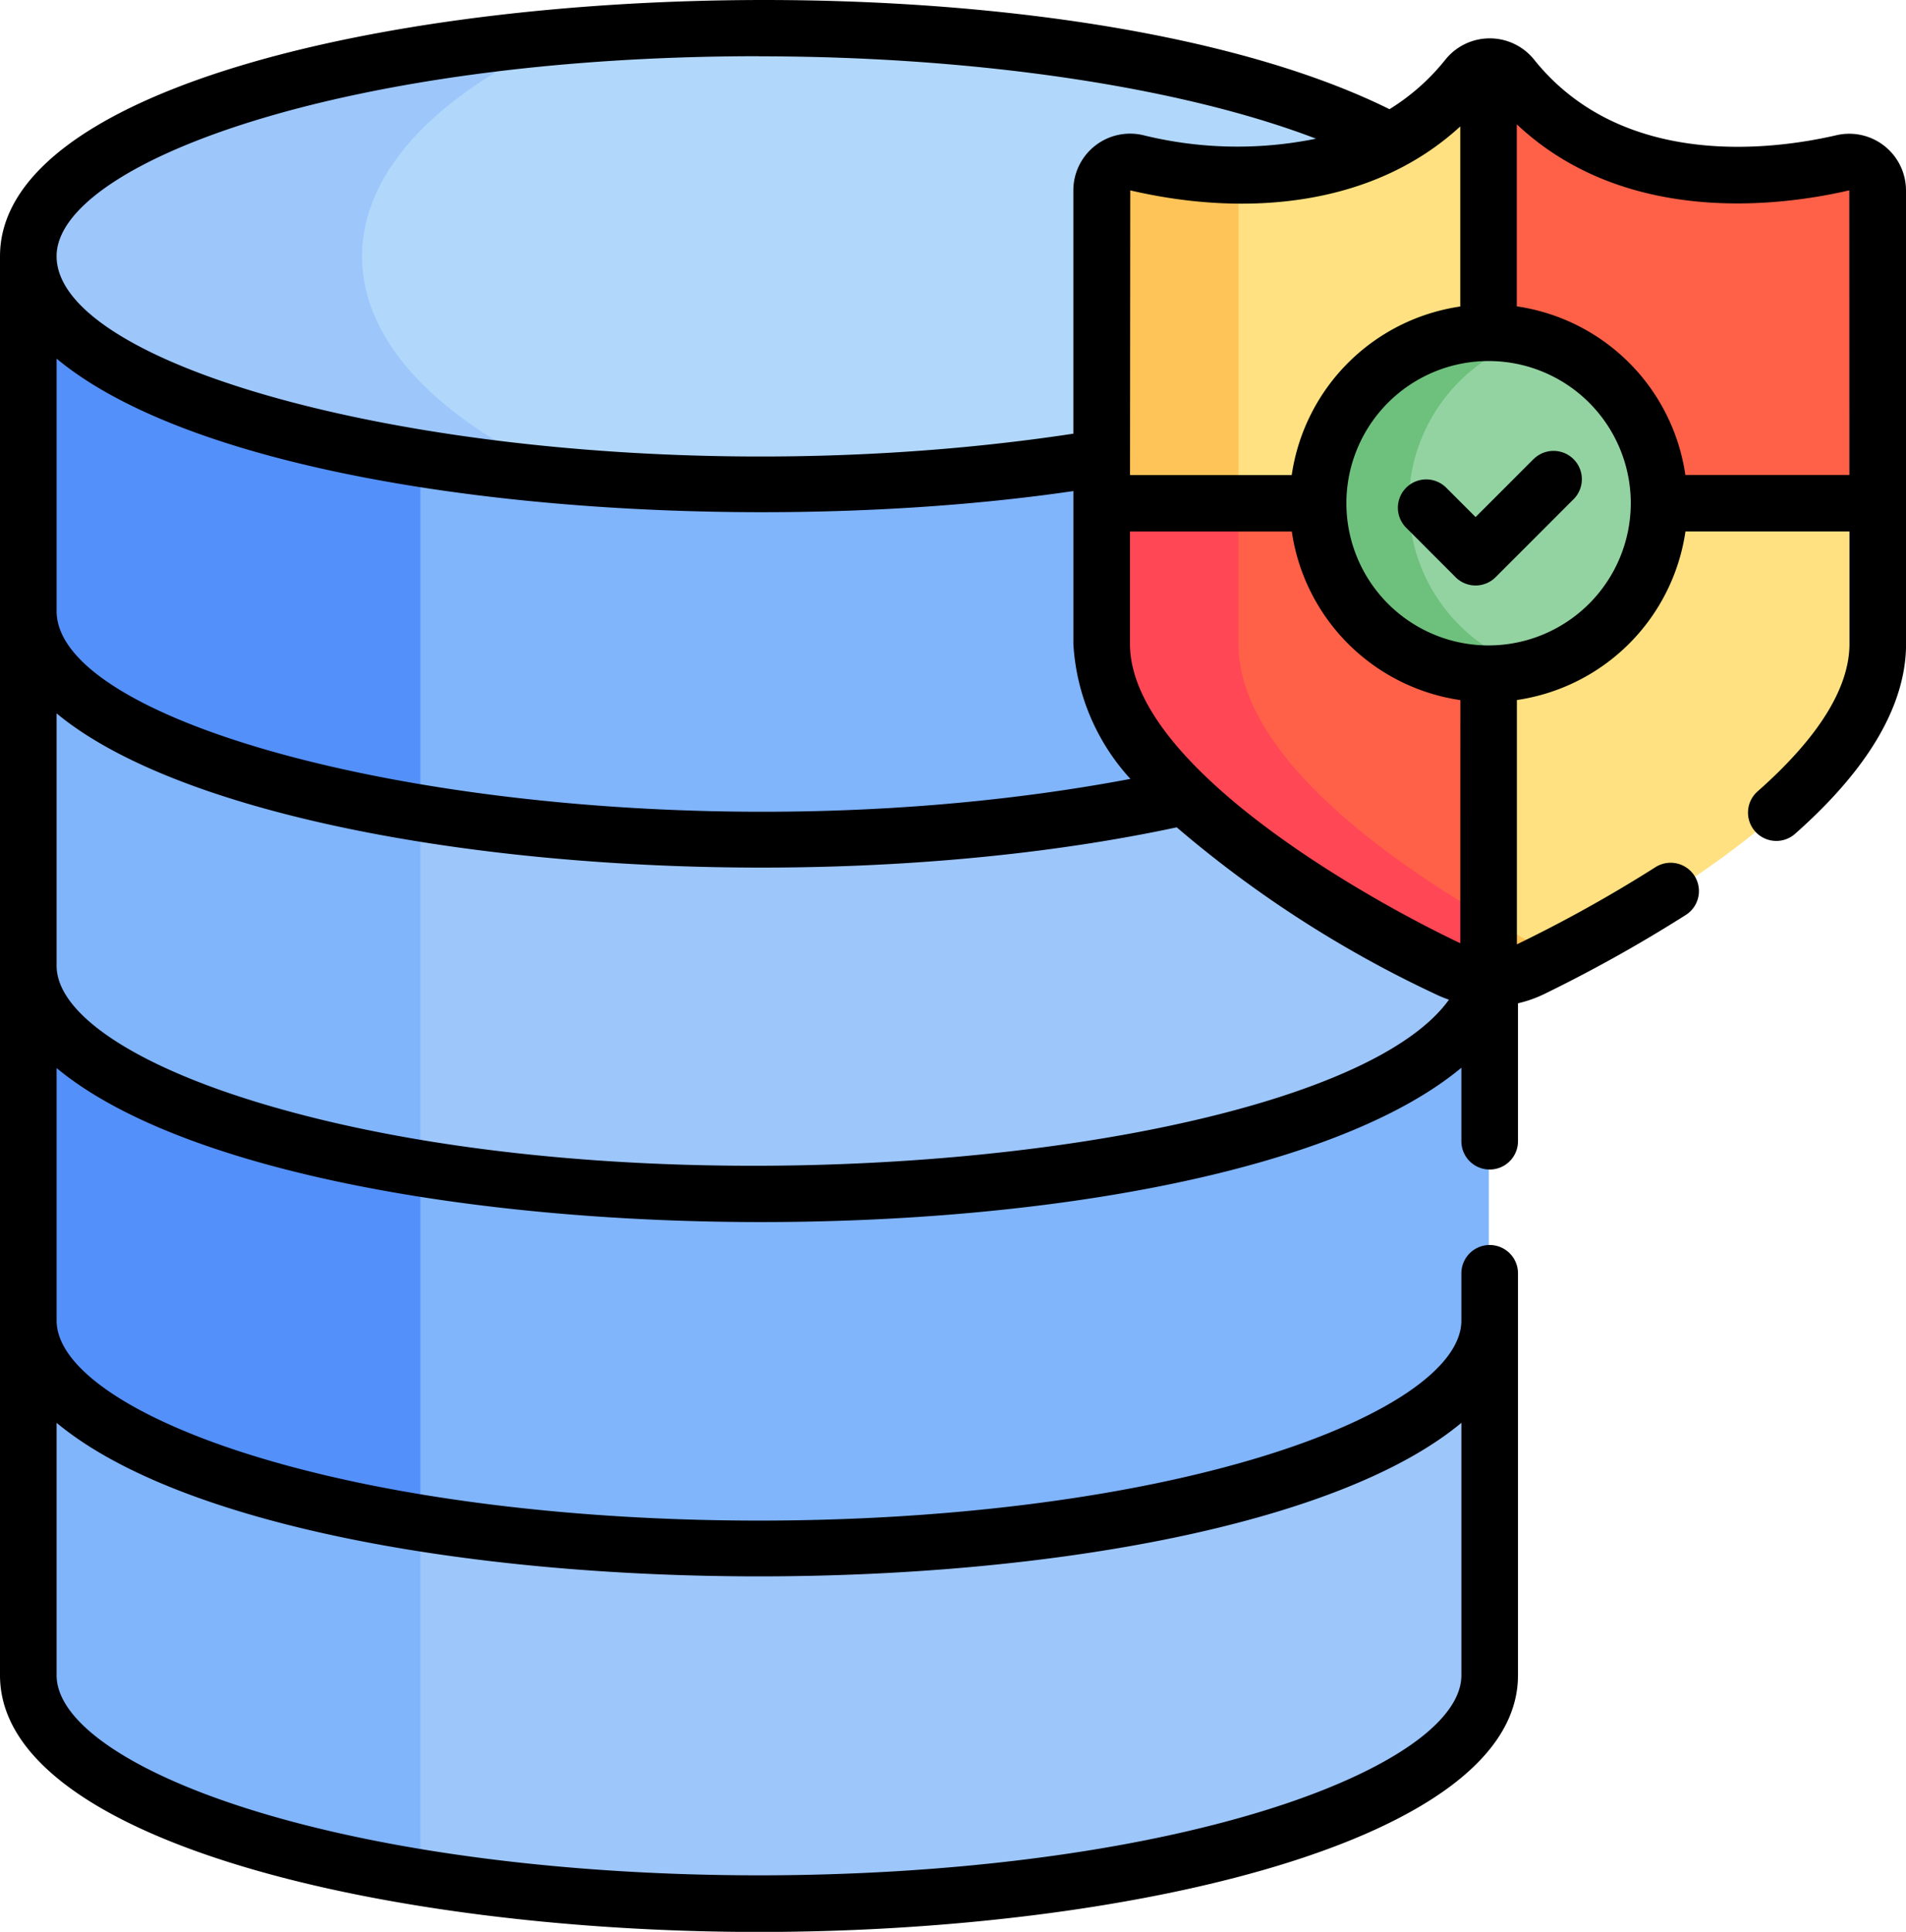 <svg xmlns="http://www.w3.org/2000/svg" width="99.502" height="100.848" viewBox="0 0 99.502 100.848">
  <g id="seguridad-de-la-base-de-datos" transform="translate(-3.416 0)">
    <g id="Grupo_114066" data-name="Grupo 114066" transform="translate(4.846 1.465)">
      <path id="Trazado_167279" data-name="Trazado 167279" d="M48.82,265.658c-21.067,0-38.146-5.336-38.146-11.918V276.7c5.354,4.978,20.409,8.564,38.146,8.564s32.791-3.586,38.146-8.564V253.74c0,6.582-17.078,11.918-38.146,11.918Z" transform="translate(-10.674 -205.219)" fill="#80b4fb"/>
      <path id="Trazado_167280" data-name="Trazado 167280" d="M31.19,264.31C19,262.321,10.674,258.334,10.674,253.739V276.7c3.445,3.2,10.907,5.829,20.516,7.3Z" transform="translate(-10.674 -205.218)" fill="#5490f9"/>
      <path id="Trazado_167281" data-name="Trazado 167281" d="M48.82,77.037c-21.067,0-38.146-2.52-38.146-9.1V86.885c0,6.582,17.078,11.918,38.146,11.918s38.146-5.336,38.146-11.918V67.934c0,6.582-17.078,9.1-38.146,9.1Z" transform="translate(-10.674 -56.016)" fill="#80b4fb"/>
      <path id="Trazado_167282" data-name="Trazado 167282" d="M31.19,76.3C19,75.144,10.674,72.529,10.674,67.934V86.885c0,4.595,8.324,8.581,20.516,10.57Z" transform="translate(-10.674 -56.016)" fill="#5490f9"/>
      <path id="Trazado_167283" data-name="Trazado 167283" d="M48.82,361.858c-21.067,0-38.146-5.336-38.146-11.918v18.518c0,6.582,17.078,11.918,38.146,11.918s38.146-5.336,38.146-11.918V349.94c0,6.582-17.078,11.918-38.146,11.918Z" transform="translate(-10.674 -282.468)" fill="#9dc6fb"/>
      <path id="Trazado_167284" data-name="Trazado 167284" d="M31.19,360.511C19,358.522,10.674,354.535,10.674,349.94v18.518c0,4.595,8.324,8.582,20.516,10.57Z" transform="translate(-10.674 -282.468)" fill="#80b4fb"/>
      <path id="Trazado_167285" data-name="Trazado 167285" d="M48.82,173.854c-21.067,0-38.146-5.336-38.146-11.918v18.518c0,6.582,17.078,11.918,38.146,11.918s38.146-5.336,38.146-11.918V161.936c0,6.582-17.078,11.918-38.146,11.918Z" transform="translate(-10.674 -131.5)" fill="#9dc6fb"/>
      <path id="Trazado_167286" data-name="Trazado 167286" d="M31.19,172.506c-12.192-1.989-20.516-5.976-20.516-10.57v18.518c0,4.595,8.324,8.582,20.516,10.571Z" transform="translate(-10.674 -131.5)" fill="#80b4fb"/>
      <ellipse id="Elipse_5105" data-name="Elipse 5105" cx="38.146" cy="11.918" rx="38.146" ry="11.918" transform="translate(0)" fill="#b1d7fb"/>
      <path id="Trazado_167287" data-name="Trazado 167287" d="M28.143,21.064c0-4.532,4.082-8.617,10.619-11.5-16.187,1.379-28.088,6-28.088,11.5s11.9,10.119,28.088,11.5c-6.537-2.881-10.619-6.967-10.619-11.5Z" transform="translate(-10.674 -9.146)" fill="#9dc6fb"/>
      <path id="Trazado_167288" data-name="Trazado 167288" d="M417.071,22.49a1.584,1.584,0,0,0-1.35-.3c-3.452.8-12.037,1.977-17.172-4.432a1.568,1.568,0,0,0-1.3-.591l-.095,0V31.252h.1a8.812,8.812,0,0,1,8.8,8.8v.1h11.61V23.727a1.573,1.573,0,0,0-.6-1.238Z" transform="translate(-321.022 -15.247)" fill="#ff6148"/>
      <path id="Trazado_167289" data-name="Trazado 167289" d="M406.058,132.864v.1a8.812,8.812,0,0,1-8.8,8.8h-.1v16.09h.155a5.169,5.169,0,0,0,2.262-.523c5.44-2.664,18.093-9.656,18.093-17.029v-7.44h-11.61Z" transform="translate(-321.022 -108.155)" fill="#ffe181"/>
      <g id="Grupo_114063" data-name="Grupo 114063" transform="translate(76.136 46.395)">
        <g id="Grupo_114062" data-name="Grupo 114062">
          <path id="Trazado_167290" data-name="Trazado 167290" d="M397.158,242.947v3.3h.155a5.169,5.169,0,0,0,2.262-.523c.421-.206.885-.438,1.383-.694C399.83,244.456,398.527,243.753,397.158,242.947Z" transform="translate(-397.158 -242.947)" fill="#fec458"/>
        </g>
      </g>
      <path id="Trazado_167291" data-name="Trazado 167291" d="M306.116,132.963v-.1h-11.5v7.44c0,7.374,12.653,14.365,18.094,17.029a5.175,5.175,0,0,0,2.2.522h.1V141.764h-.1A8.812,8.812,0,0,1,306.116,132.963Z" transform="translate(-238.684 -108.155)" fill="#ff6148"/>
      <path id="Trazado_167292" data-name="Trazado 167292" d="M301.909,140.3v-7.44H294.62v7.44c0,7.374,12.653,14.365,18.094,17.029a5.175,5.175,0,0,0,2.2.522h.1v-3.192C309.137,151.232,301.909,145.877,301.909,140.3Z" transform="translate(-238.684 -108.154)" fill="#ff4756"/>
      <path id="Trazado_167293" data-name="Trazado 167293" d="M315.017,31.241V17.149l-.1,0a1.582,1.582,0,0,0-1.175.591c-5.135,6.409-13.72,5.235-17.172,4.432a1.584,1.584,0,0,0-1.947,1.541V40.141h11.5v-.1a8.812,8.812,0,0,1,8.8-8.8Z" transform="translate(-238.684 -15.236)" fill="#ffe181"/>
      <g id="Grupo_114065" data-name="Grupo 114065" transform="translate(55.936 6.898)">
        <g id="Grupo_114064" data-name="Grupo 114064" transform="translate(0)">
          <path id="Trazado_167294" data-name="Trazado 167294" d="M301.909,44.035a1.571,1.571,0,0,1,.284-.9,24.538,24.538,0,0,1-5.626-.64,1.584,1.584,0,0,0-1.947,1.541V60.46h7.289Z" transform="translate(-294.62 -42.453)" fill="#fec458"/>
        </g>
      </g>
      <circle id="Elipse_5106" data-name="Elipse 5106" cx="8.999" cy="8.999" r="8.999" transform="translate(67.235 15.808)" fill="#93d3a2"/>
      <path id="Trazado_167295" data-name="Trazado 167295" d="M356.86,96.683a9.013,9.013,0,0,1,6.558-8.66,9,9,0,1,0,0,17.32,9.014,9.014,0,0,1-6.558-8.66Z" transform="translate(-284.742 -71.875)" fill="#6ec17d"/>
    </g>
    <g id="Grupo_114067" data-name="Grupo 114067" transform="translate(3.416 0)">
      <path id="Trazado_167296" data-name="Trazado 167296" d="M380.9,119.821l-3.04,3.041-1.548-1.548a1.478,1.478,0,0,0-2.09,2.09L376.814,126a1.478,1.478,0,0,0,2.09,0l4.085-4.085a1.478,1.478,0,0,0-2.09-2.09Z" transform="translate(-300.827 -95.869)"/>
      <path id="Trazado_167297" data-name="Trazado 167297" d="M102.918,26.27V9.943A2.963,2.963,0,0,0,99.28,7.06h0C96.082,7.8,88.142,8.906,83.5,3.108a2.97,2.97,0,0,0-4.624,0A11.379,11.379,0,0,1,75.954,5.7C55.481-4.44,3.416-.544,3.416,13.38V87.453c0,8.7,20.415,13.4,39.623,13.4s39.623-4.695,39.623-13.4V66.47a1.477,1.477,0,0,0-2.955,0v2.465c0,2.411-3.789,5.034-10.136,7.017-14.631,4.571-38.442,4.568-53.065,0C10.16,73.969,6.371,71.345,6.371,68.935V55.755c12.761,10.607,60.284,10.837,73.336-.016v3.836a1.477,1.477,0,1,0,2.955,0v-7.2a6.515,6.515,0,0,0,1.39-.493,76.288,76.288,0,0,0,7.375-4.122,1.477,1.477,0,0,0-1.592-2.489,72.579,72.579,0,0,1-7.23,4.026V36.543a10.416,10.416,0,0,0,8.8-8.8h8.562v5.864c0,2.291-1.6,4.875-4.766,7.679a1.478,1.478,0,1,0,1.96,2.211c3.823-3.389,5.761-6.717,5.761-9.89V26.27ZM79.707,74.276V87.453c0,2.411-3.789,5.034-10.136,7.017-14.631,4.571-38.442,4.568-53.065,0C10.16,92.487,6.371,89.864,6.371,87.453V74.276C19.237,84.964,66.845,84.961,79.707,74.276ZM79.65,6.6V16a10.417,10.417,0,0,0-8.8,8.8H62.407L62.42,9.938c6.005,1.4,12.652.867,17.231-3.34ZM43.039,2.94c11.378,0,22.082,1.615,29.078,4.3a20.533,20.533,0,0,1-9.028-.185,2.963,2.963,0,0,0-3.639,2.884v12.7c-25.645,3.883-53.08-2.378-53.08-9.265,0-4.817,14.9-10.44,36.668-10.44ZM6.371,18.722c9.082,7.548,35.08,9.547,53.08,6.913v7.977a11.393,11.393,0,0,0,2.978,7.049C36.344,45.582,6.371,39.058,6.371,31.9ZM16.507,57.433C10.16,55.451,6.371,52.827,6.371,50.416V37.24c9.14,7.593,37.885,10.349,58.476,5.949a59.644,59.644,0,0,0,13.47,8.69,6.452,6.452,0,0,0,.741.307c-5.892,8.225-41.376,11.864-62.551,5.248ZM79.65,49.24c-5.573-2.652-17.245-9.46-17.245-15.628V27.747h8.449a10.413,10.413,0,0,0,8.8,8.8Zm1.477-15.547a7.423,7.423,0,1,1,7.423-7.423A7.431,7.431,0,0,1,81.128,33.693Zm18.835-8.9H91.4a10.413,10.413,0,0,0-8.8-8.8V6.49c5.72,5.378,13.9,4.249,17.344,3.448l.014.005Z" transform="translate(-3.416 0)"/>
    </g>
  </g>
</svg>
